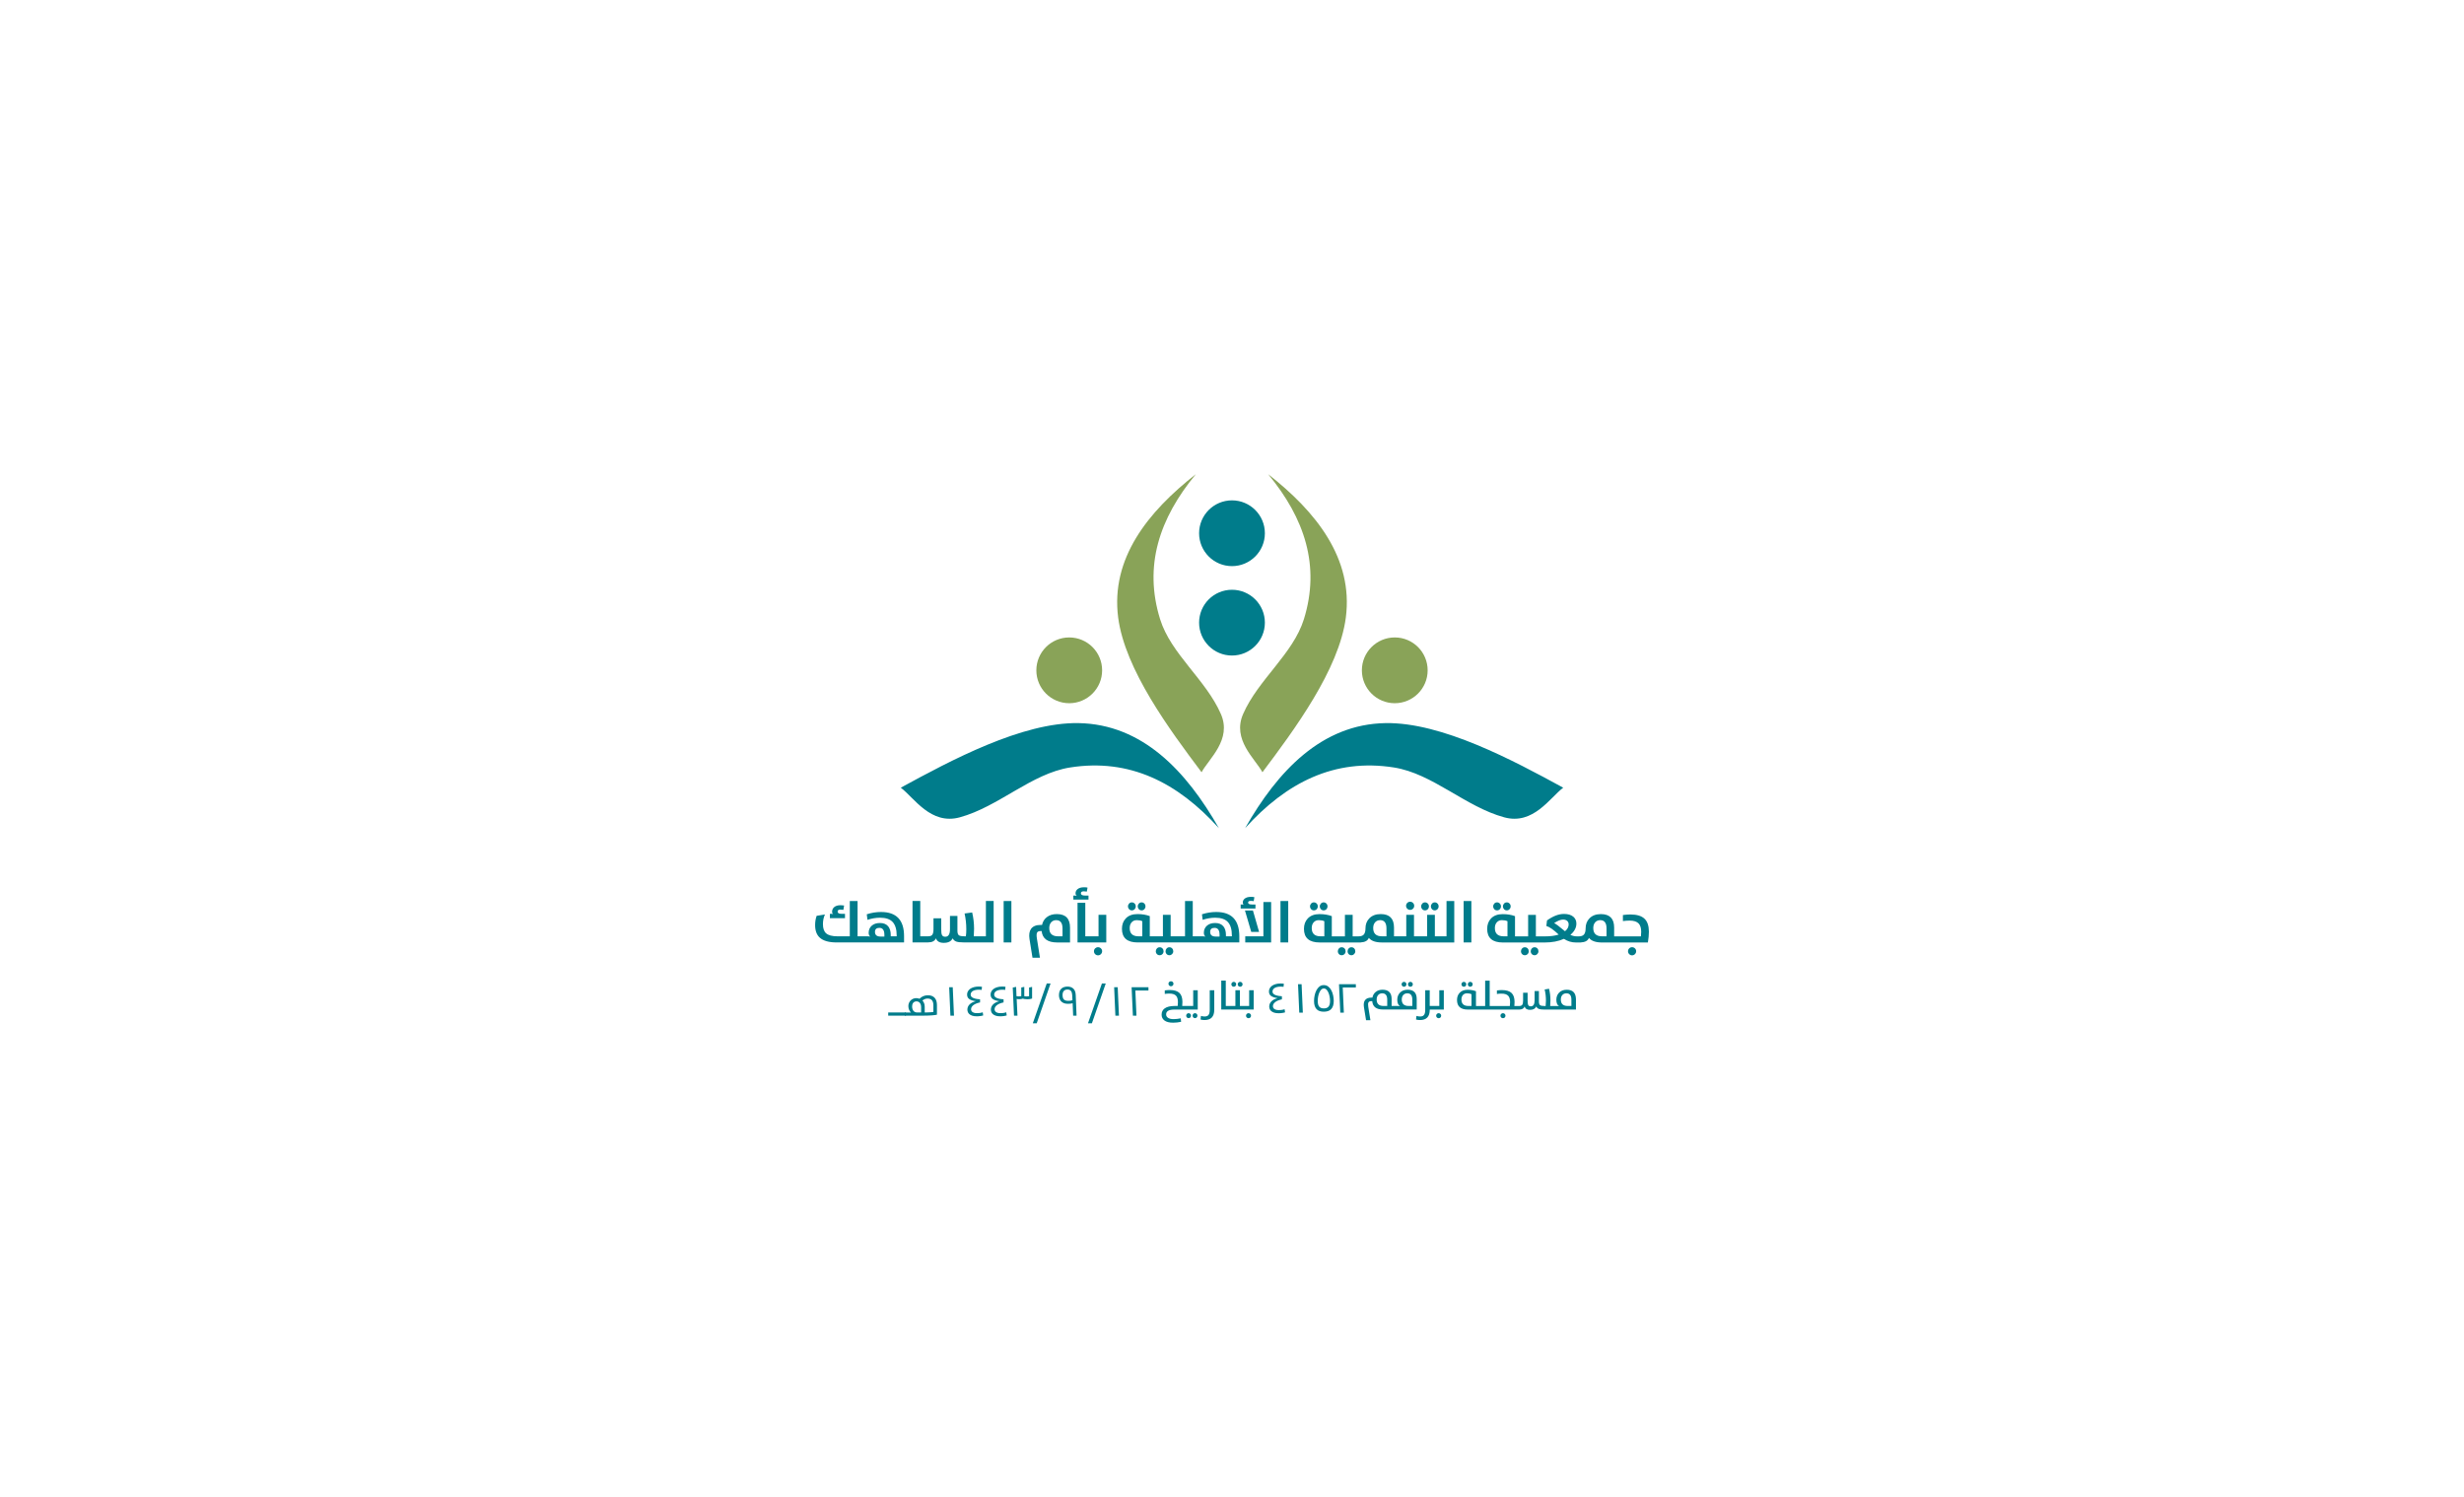 <?xml version="1.0" encoding="utf-8"?>
<!-- Generator: Adobe Illustrator 27.3.1, SVG Export Plug-In . SVG Version: 6.00 Build 0)  -->
<svg version="1.1" xmlns="http://www.w3.org/2000/svg" xmlns:xlink="http://www.w3.org/1999/xlink" x="0px" y="0px"
	 viewBox="0 0 932.77 566.93" style="enable-background:new 0 0 932.77 566.93;" xml:space="preserve">
<style type="text/css">
	.st0{display:none;}
	.st1{display:inline;}
	.st2{fill-rule:evenodd;clip-rule:evenodd;fill:#007C8B;}
	.st3{fill:#89A358;}
	.st4{fill:#007C8B;}
	.st5{fill-rule:evenodd;clip-rule:evenodd;fill:#89A358;}
	.st6{display:inline;fill:#89A358;}
	.st7{display:inline;fill:#007C8B;}
</style>
<g id="Layer_1" class="st0">
</g>
<g id="Layer_4" class="st0">
</g>
<g id="Layer_3" class="st0">
</g>
<g id="Layer_2">
	<g>
		<g>
			<circle class="st2" cx="466.38" cy="235.73" r="12.45"/>
			<circle class="st2" cx="466.38" cy="201.88" r="12.45"/>
			<g>
				<path class="st3" d="M493.61,234.4c-4.1,13.21-17.33,22.88-23.02,35.92c-4.24,9.71,4.51,16.88,7.32,22.04
					c12-15.96,29.02-38.89,31.57-58.58c2.89-22.3-11.21-40.03-29.41-54.25C493.89,196.23,499.87,214.23,493.61,234.4z"/>
				<path class="st3" d="M439.16,234.4c4.1,13.21,17.33,22.88,23.02,35.92c4.24,9.71-4.51,16.88-7.32,22.04
					c-12-15.96-29.02-38.89-31.57-58.58c-2.89-22.3,11.21-40.03,29.41-54.25C438.88,196.23,432.9,214.23,439.16,234.4z"/>
			</g>
			<g>
				<path class="st4" d="M405.13,290.55c-14.7,2.31-27.05,14.87-41.82,18.89c-10.99,2.99-17.26-7.43-22.31-11.23
					c18.85-10.28,45.92-24.81,67.28-24.45c24.19,0.41,40.85,18.18,53.14,39.77C445.79,296.21,427.56,287.03,405.13,290.55z"/>
				<circle class="st5" cx="404.77" cy="253.78" r="12.45"/>
				<path class="st4" d="M527.64,290.55c14.7,2.31,27.05,14.87,41.82,18.89c10.99,2.99,17.26-7.43,22.31-11.23
					c-18.85-10.28-45.92-24.81-67.28-24.45c-24.19,0.41-40.85,18.18-53.14,39.77C486.98,296.21,505.21,287.03,527.64,290.55z"/>
				<circle class="st5" cx="528" cy="253.78" r="12.45"/>
			</g>
		</g>
		<g>
			<path class="st4" d="M319.89,345.97h-1.26c-1.03,0-1.54-0.28-1.54-0.85c0-0.51,0.36-0.76,1.07-0.76c0.37,0,0.74,0.04,1.11,0.11
				l0.27-1.66c-0.52-0.07-0.96-0.11-1.31-0.11c-1.09,0-1.92,0.26-2.49,0.77c-0.49,0.45-0.74,1.02-0.74,1.71
				c0,0.43,0.14,0.72,0.42,0.87c-0.28-0.06-0.69-0.09-1.25-0.09v1.66h5.71V345.97z"/>
			<path class="st4" d="M333.51,345.27c-1.8,0-3.6,0.29-5.39,0.87l0.27,2.1c1.63-0.54,3.21-0.8,4.76-0.8c2.19,0,3.8,0.55,4.81,1.66
				c0.99,1.09,1.49,2.8,1.49,5.11v0.27h-2.25v-0.51c0-1.36-0.31-2.43-0.92-3.21c-0.7-0.88-1.76-1.32-3.17-1.32
				c-1.32,0-2.36,0.35-3.14,1.05c-0.75,0.68-1.13,1.58-1.13,2.68c0,0.59,0.19,1.07,0.58,1.42c-0.3-0.07-0.64-0.11-1.04-0.11h-1.52
				h-0.33h-1.89v-13.37h-2.94v13.37h-4.65c-2.03,0-3.46-0.38-4.31-1.13c-0.8-0.7-1.21-1.86-1.21-3.47c0-1.34,0.25-2.56,0.76-3.67
				l-3.14,0.51c-0.38,1.06-0.58,2.22-0.58,3.5c0,2.14,0.6,3.75,1.81,4.81c1.33,1.18,3.45,1.77,6.35,1.77h9.78h0.33h15.4v-2.38
				C342.25,348.32,339.34,345.27,333.51,345.27z M334.8,354.57h-1.47c-1.4,0-2.1-0.59-2.1-1.76c0-1.02,0.56-1.53,1.67-1.53
				c1.26,0,1.89,0.88,1.89,2.65V354.57z"/>
			<path class="st4" d="M373.23,354.48h-2.42h-0.34h-1.84c0.07-1.09,0.11-2.04,0.11-2.87c0-2.11-0.24-4.17-0.72-6.16l-2.87,0.39
				c0.43,1.93,0.65,3.91,0.65,5.96c0,0.95-0.05,1.84-0.16,2.67h-0.58c-1.04,0-1.74-0.13-2.08-0.4c-0.36-0.28-0.54-0.85-0.54-1.72
				v-5.58h-2.82v5.03c0,1.9-0.59,2.84-1.78,2.84c-0.63,0-1.05-0.23-1.26-0.68c-0.18-0.38-0.27-1.11-0.27-2.18v-4.11h-2.93v4.05
				c0,1.06-0.16,1.79-0.47,2.19c-0.29,0.38-0.8,0.56-1.54,0.56h-0.77h-0.34h-1.89v-13.37h-2.93v15.68h4.82h0.34h0.75
				c1.52,0,2.51-0.52,2.96-1.55c0.38,1.15,1.37,1.73,2.95,1.73c1.71,0,2.83-0.57,3.36-1.71c0.32,0.59,0.79,1,1.42,1.23
				c0.59,0.2,1.48,0.3,2.69,0.3h5.73h0.34h5.35v-15.68h-2.93V354.48z"/>
			<rect x="379.94" y="341.12" class="st4" width="2.93" height="15.68"/>
			<path class="st4" d="M400.05,346.06c-1.53,0-2.79,0.4-3.79,1.18c-0.93,0.73-1.52,1.71-1.79,2.93h-0.53
				c-1.71,0-2.92,0.5-3.63,1.49c-0.64,0.92-0.84,2.21-0.58,3.87l1.13,7.05h2.82l-1.15-7.26c-0.17-1.04-0.15-1.77,0.04-2.19
				c0.2-0.42,0.61-0.63,1.26-0.63h0.49c0.32,2.87,2.28,4.31,5.87,4.31h4.88v-5.62C405.07,347.76,403.4,346.06,400.05,346.06z
				 M402.23,354.48h-1.69c-2.22,0-3.33-1.04-3.33-3.12c0-0.88,0.23-1.6,0.69-2.15c0.48-0.56,1.13-0.85,1.94-0.85
				c1.59,0,2.39,1.05,2.39,3.16V354.48z"/>
			<path class="st4" d="M412.07,339.05h-1.3c-1.06,0-1.59-0.28-1.59-0.85c0-0.51,0.37-0.76,1.12-0.76c0.38,0,0.76,0.04,1.13,0.11
				l0.27-1.51c-0.31-0.09-0.75-0.13-1.31-0.13c-1.08,0-1.91,0.24-2.49,0.73c-0.49,0.41-0.74,0.92-0.74,1.52
				c0,0.47,0.17,0.8,0.51,0.98c-0.28-0.06-0.72-0.09-1.34-0.09v1.53h5.73V339.05z"/>
			<polygon class="st4" points="415.86,354.48 413.08,354.48 412.74,354.48 410.85,354.48 410.85,341.79 407.91,341.79 
				407.91,356.8 412.74,356.8 413.08,356.8 418.79,356.8 418.79,346.34 415.86,346.34 			"/>
			<path class="st4" d="M415.67,358.6c-0.42,0-0.78,0.15-1.09,0.44c-0.3,0.3-0.45,0.67-0.45,1.09c0,0.43,0.15,0.8,0.45,1.1
				c0.3,0.3,0.67,0.45,1.09,0.45c0.43,0,0.79-0.15,1.09-0.46c0.3-0.3,0.46-0.66,0.46-1.09c0-0.43-0.15-0.79-0.46-1.09
				C416.46,358.75,416.1,358.6,415.67,358.6z"/>
			<path class="st4" d="M432.17,344.66c0.41,0,0.76-0.15,1.04-0.44c0.28-0.3,0.42-0.65,0.42-1.07c0-0.43-0.14-0.79-0.42-1.07
				c-0.28-0.3-0.63-0.45-1.04-0.45c-0.41,0-0.75,0.15-1.04,0.45c-0.28,0.3-0.42,0.65-0.42,1.07c0,0.42,0.14,0.77,0.42,1.07
				C431.41,344.51,431.75,344.66,432.17,344.66z"/>
			<path class="st4" d="M428.47,344.66c0.42,0,0.77-0.15,1.06-0.44c0.28-0.3,0.42-0.65,0.42-1.07c0-0.43-0.14-0.79-0.42-1.07
				c-0.29-0.3-0.64-0.45-1.06-0.45c-0.41,0-0.75,0.15-1.04,0.45c-0.28,0.3-0.42,0.65-0.42,1.07c0,0.42,0.14,0.77,0.42,1.07
				C427.71,344.51,428.06,344.66,428.47,344.66z"/>
			<path class="st4" d="M439,358.62c-0.41,0-0.75,0.15-1.04,0.45c-0.28,0.3-0.42,0.65-0.42,1.06c0,0.43,0.14,0.79,0.42,1.08
				s0.63,0.43,1.04,0.43c0.42,0,0.77-0.15,1.06-0.44c0.28-0.29,0.42-0.64,0.42-1.07c0-0.42-0.14-0.78-0.42-1.07
				C439.77,358.76,439.42,358.62,439,358.62z"/>
			<path class="st4" d="M442.69,358.62c-0.41,0-0.75,0.15-1.04,0.45c-0.28,0.3-0.42,0.65-0.42,1.06c0,0.43,0.14,0.79,0.42,1.08
				s0.63,0.43,1.04,0.43c0.41,0,0.75-0.15,1.04-0.44c0.28-0.3,0.42-0.65,0.42-1.07c0-0.42-0.14-0.78-0.42-1.07
				C443.45,358.76,443.1,358.62,442.69,358.62z"/>
			<path class="st4" d="M460.4,345.27c-1.8,0-3.6,0.29-5.39,0.87l0.27,2.1c1.63-0.54,3.21-0.8,4.76-0.8c2.19,0,3.8,0.55,4.81,1.66
				c0.99,1.09,1.49,2.8,1.49,5.11v0.27h-2.25v-0.51c0-1.36-0.31-2.43-0.92-3.21c-0.7-0.88-1.76-1.32-3.17-1.32
				c-1.32,0-2.36,0.35-3.14,1.05c-0.75,0.68-1.13,1.58-1.13,2.68c0,0.59,0.19,1.07,0.58,1.42c-0.3-0.07-0.64-0.11-1.04-0.11h-1.51
				h-0.34h-1.89v-13.37h-2.93v13.37h-2.41h-0.35h-2.68v-8.14h-2.93v8.14h-2.79h-0.33h-1.85v-7.65c-1.35-0.51-2.9-0.77-4.65-0.77
				c-1.93,0-3.43,0.56-4.48,1.69c-0.94,1.01-1.41,2.31-1.41,3.89c0,3.44,1.99,5.16,5.96,5.16h6.43h0.33h8.4h0.35h7.23h0.34h15.39
				v-2.38C469.14,348.32,466.23,345.27,460.4,345.27z M432.42,354.48h-1.42c-2.23,0-3.34-1.04-3.34-3.12c0-0.88,0.23-1.6,0.71-2.15
				c0.48-0.56,1.13-0.85,1.94-0.85c0.85,0,1.55,0.13,2.12,0.4V354.48z M461.69,354.57h-1.47c-1.4,0-2.1-0.59-2.1-1.76
				c0-1.02,0.56-1.53,1.67-1.53c1.26,0,1.89,0.88,1.89,2.65V354.57z"/>
			<polygon class="st4" points="478.27,354.48 471.4,354.48 471.4,356.8 481.2,356.8 481.2,341.5 478.27,341.5 			"/>
			<path class="st4" d="M475.26,342.43h-1.36c-0.95,0-1.42-0.24-1.42-0.72c0-0.43,0.33-0.64,1-0.64c0.48,0,0.86,0.04,1.12,0.11
				l0.26-1.51c-0.31-0.09-0.75-0.13-1.31-0.13c-1,0-1.78,0.22-2.33,0.65c-0.5,0.4-0.75,0.91-0.75,1.52c0,0.37,0.11,0.64,0.33,0.8
				c-0.28-0.06-0.65-0.09-1.13-0.09v1.53h5.6V342.43z"/>
			<polygon class="st4" points="476.64,352.81 474.31,344.7 471.29,344.7 473.67,352.81 			"/>
			<rect x="484.74" y="341.12" class="st4" width="2.93" height="15.68"/>
			<path class="st4" d="M497.38,344.66c0.42,0,0.77-0.15,1.06-0.44c0.28-0.3,0.42-0.65,0.42-1.07c0-0.43-0.14-0.79-0.42-1.07
				c-0.29-0.3-0.64-0.45-1.06-0.45c-0.41,0-0.75,0.15-1.04,0.45c-0.28,0.3-0.42,0.65-0.42,1.07c0,0.42,0.14,0.77,0.42,1.07
				C496.62,344.51,496.97,344.66,497.38,344.66z"/>
			<path class="st4" d="M501.08,344.66c0.41,0,0.76-0.15,1.04-0.44c0.28-0.3,0.42-0.65,0.42-1.07c0-0.43-0.14-0.79-0.42-1.07
				c-0.28-0.3-0.63-0.45-1.04-0.45c-0.41,0-0.75,0.15-1.04,0.45c-0.28,0.3-0.42,0.65-0.42,1.07c0,0.42,0.14,0.77,0.42,1.07
				C500.32,344.51,500.66,344.66,501.08,344.66z"/>
			<path class="st4" d="M511.6,358.62c-0.41,0-0.75,0.15-1.04,0.45c-0.28,0.3-0.42,0.65-0.42,1.06c0,0.43,0.14,0.79,0.42,1.08
				s0.63,0.43,1.04,0.43c0.41,0,0.75-0.15,1.04-0.44c0.28-0.3,0.42-0.65,0.42-1.07c0-0.42-0.14-0.78-0.42-1.07
				C512.36,358.76,512.01,358.62,511.6,358.62z"/>
			<path class="st4" d="M507.91,358.62c-0.41,0-0.75,0.15-1.04,0.45c-0.28,0.3-0.42,0.65-0.42,1.06c0,0.43,0.14,0.79,0.42,1.08
				c0.28,0.29,0.63,0.43,1.04,0.43c0.42,0,0.77-0.15,1.06-0.44c0.28-0.29,0.42-0.64,0.42-1.07c0-0.42-0.14-0.78-0.42-1.07
				C508.68,358.76,508.32,358.62,507.91,358.62z"/>
			<path class="st4" d="M533.82,344.47c0.42,0,0.78-0.15,1.09-0.45c0.3-0.3,0.45-0.67,0.45-1.09c0-0.42-0.15-0.78-0.45-1.09
				c-0.3-0.3-0.67-0.45-1.09-0.45c-0.42,0-0.78,0.15-1.09,0.45c-0.3,0.3-0.45,0.67-0.45,1.09c0,0.43,0.15,0.8,0.45,1.1
				C533.04,344.33,533.4,344.47,533.82,344.47z"/>
			<path class="st4" d="M539.45,344.66c0.42,0,0.77-0.15,1.06-0.44c0.28-0.3,0.42-0.65,0.42-1.07c0-0.43-0.14-0.79-0.42-1.07
				c-0.29-0.3-0.64-0.45-1.06-0.45c-0.41,0-0.75,0.15-1.04,0.45c-0.28,0.3-0.42,0.65-0.42,1.07c0,0.42,0.14,0.77,0.42,1.07
				C538.69,344.51,539.04,344.66,539.45,344.66z"/>
			<path class="st4" d="M543.14,344.66c0.41,0,0.75-0.15,1.04-0.44c0.28-0.3,0.42-0.65,0.42-1.07c0-0.43-0.14-0.79-0.42-1.07
				c-0.28-0.3-0.63-0.45-1.04-0.45c-0.41,0-0.75,0.15-1.04,0.45c-0.28,0.3-0.42,0.65-0.42,1.07c0,0.42,0.14,0.77,0.42,1.07
				C542.38,344.51,542.73,344.66,543.14,344.66z"/>
			<path class="st4" d="M547.58,354.48h-2.42h-0.34h-1.64v-8.14h-2.93v8.14h-2.78h-0.34h-1.85v-8.14h-2.93v8.14h-2.77h-0.35h-1.52
				v-3.31c0-3.41-1.68-5.11-5.03-5.11c-1.84,0-3.29,0.55-4.34,1.64c-0.96,1-1.43,2.25-1.43,3.76c0,1.12-0.23,1.92-0.68,2.39
				c-0.41,0.43-1.05,0.64-1.92,0.64h-2.25v-8.14h-2.93v8.14h-2.79h-0.33h-1.85v-7.65c-1.35-0.51-2.9-0.77-4.65-0.77
				c-1.93,0-3.43,0.56-4.48,1.69c-0.94,1.01-1.41,2.31-1.41,3.89c0,3.44,1.99,5.16,5.96,5.16h6.43h0.33h7.97h0.34h0.45v-0.02
				c1.64-0.09,2.67-0.66,3.08-1.72c0.93,1.16,2.59,1.74,4.98,1.74h6.08h0.35h7.55h0.34h7.35h0.34h5.35v-15.68h-2.93V354.48z
				 M501.33,354.48h-1.42c-2.23,0-3.34-1.04-3.34-3.12c0-0.88,0.23-1.6,0.71-2.15c0.48-0.56,1.13-0.85,1.94-0.85
				c0.85,0,1.55,0.13,2.12,0.4V354.48z M524.86,354.48h-1.69c-2.22,0-3.33-1.04-3.33-3.12c0-0.88,0.23-1.6,0.69-2.15
				c0.48-0.56,1.14-0.85,1.95-0.85c1.59,0,2.38,1.05,2.38,3.16V354.48z"/>
			<rect x="554.07" y="341.12" class="st4" width="2.93" height="15.68"/>
			<path class="st4" d="M570.41,344.66c0.41,0,0.76-0.15,1.04-0.44c0.28-0.3,0.42-0.65,0.42-1.07c0-0.43-0.14-0.79-0.42-1.07
				c-0.28-0.3-0.63-0.45-1.04-0.45c-0.41,0-0.75,0.15-1.04,0.45c-0.28,0.3-0.42,0.65-0.42,1.07c0,0.42,0.14,0.77,0.42,1.07
				C569.65,344.51,570,344.66,570.41,344.66z"/>
			<path class="st4" d="M566.72,344.66c0.42,0,0.77-0.15,1.06-0.44c0.28-0.3,0.42-0.65,0.42-1.07c0-0.43-0.14-0.79-0.42-1.07
				c-0.29-0.3-0.64-0.45-1.06-0.45c-0.41,0-0.75,0.15-1.04,0.45c-0.28,0.3-0.42,0.65-0.42,1.07c0,0.42,0.14,0.77,0.42,1.07
				C565.96,344.51,566.3,344.66,566.72,344.66z"/>
			<path class="st4" d="M580.93,358.62c-0.41,0-0.75,0.15-1.04,0.45c-0.28,0.3-0.42,0.65-0.42,1.06c0,0.43,0.14,0.79,0.42,1.08
				c0.28,0.29,0.63,0.43,1.04,0.43c0.41,0,0.75-0.15,1.04-0.44c0.28-0.3,0.42-0.65,0.42-1.07c0-0.42-0.14-0.78-0.42-1.07
				C581.69,358.76,581.34,358.62,580.93,358.62z"/>
			<path class="st4" d="M577.24,358.62c-0.41,0-0.75,0.15-1.04,0.45c-0.28,0.3-0.42,0.65-0.42,1.06c0,0.43,0.14,0.79,0.42,1.08
				c0.28,0.29,0.63,0.43,1.04,0.43c0.42,0,0.77-0.15,1.06-0.44c0.28-0.29,0.42-0.64,0.42-1.07c0-0.42-0.14-0.78-0.42-1.07
				C578.01,358.76,577.66,358.62,577.24,358.62z"/>
			<path class="st4" d="M622.57,347.85c-1.12-1.09-2.91-1.64-5.36-1.64c-0.85,0-1.8,0.07-2.84,0.21v2.29
				c0.88-0.12,1.73-0.18,2.55-0.18c1.56,0,2.69,0.36,3.39,1.08c0.65,0.68,0.98,1.74,0.98,3.19c0,0.54-0.04,1.1-0.11,1.69h-8.26
				h-0.35h-1.52v-3.31c0-3.41-1.68-5.11-5.03-5.11c-1.84,0-3.29,0.55-4.34,1.64c-0.96,1-1.43,2.25-1.43,3.76
				c0,1.12-0.23,1.92-0.68,2.39c-0.41,0.43-1.05,0.64-1.92,0.64h-0.69c-0.85,0-1.68-0.19-2.48-0.57c1.51-1.27,2.27-2.69,2.27-4.27
				c0-1.05-0.37-1.9-1.1-2.55c-0.83-0.73-2.03-1.1-3.59-1.1c-2.01,0-4.15,0.82-6.43,2.46l-0.24,2.1c1.14,0.31,2.69,1.39,4.67,3.25
				c-1.4,0.46-3.13,0.68-5.18,0.68h-0.43h-0.35h-2.68v-8.14h-2.93v8.14h-2.79h-0.33h-1.85v-7.65c-1.35-0.51-2.9-0.77-4.65-0.77
				c-1.93,0-3.43,0.56-4.48,1.69c-0.94,1.01-1.41,2.31-1.41,3.89c0,3.44,1.99,5.16,5.96,5.16h6.43h0.33h8.4h0.35h0.25
				c2.84,0,5.28-0.46,7.34-1.38c1.38,0.92,2.91,1.38,4.58,1.38h1.03h0.34h0.43v-0.02c1.64-0.09,2.68-0.65,3.09-1.72
				c0.93,1.16,2.59,1.74,4.98,1.74h6.08h0.35h10.9c0.25-1.51,0.38-2.88,0.38-4.11C624.19,350.5,623.65,348.89,622.57,347.85z
				 M570.66,354.48h-1.42c-2.23,0-3.34-1.04-3.34-3.12c0-0.88,0.23-1.6,0.71-2.15c0.48-0.56,1.13-0.85,1.94-0.85
				c0.85,0,1.55,0.13,2.12,0.4V354.48z M592.44,352.55c-2.16-1.82-3.54-2.84-4.11-3.07c1.33-0.89,2.46-1.34,3.38-1.34
				c0.69,0,1.22,0.18,1.6,0.54c0.35,0.33,0.52,0.77,0.52,1.32C593.82,350.98,593.36,351.83,592.44,352.55z M608.17,354.48h-1.69
				c-2.22,0-3.33-1.04-3.33-3.12c0-0.88,0.23-1.6,0.69-2.15c0.48-0.56,1.14-0.85,1.95-0.85c1.59,0,2.38,1.05,2.38,3.16V354.48z"/>
			<path class="st4" d="M617.83,358.6c-0.42,0-0.78,0.15-1.07,0.44c-0.3,0.3-0.46,0.67-0.46,1.09c0,0.43,0.15,0.8,0.46,1.1
				c0.3,0.3,0.65,0.45,1.07,0.45c0.43,0,0.79-0.15,1.09-0.46c0.3-0.3,0.46-0.66,0.46-1.09c0-0.43-0.15-0.79-0.46-1.09
				C618.62,358.75,618.25,358.6,617.83,358.6z"/>
		</g>
		<g>
			<g>
				<path class="st4" d="M443.28,373.39c0.26,0,0.49-0.09,0.68-0.28c0.18-0.18,0.27-0.41,0.27-0.67s-0.09-0.49-0.27-0.67
					c-0.19-0.18-0.41-0.27-0.68-0.27s-0.49,0.09-0.68,0.27c-0.18,0.18-0.27,0.4-0.27,0.66c0,0.27,0.09,0.49,0.27,0.68
					C442.78,373.29,443.01,373.39,443.28,373.39z"/>
				<path class="st4" d="M449.95,383.58c-0.25,0-0.46,0.09-0.64,0.28c-0.18,0.19-0.27,0.4-0.27,0.65c0,0.26,0.09,0.49,0.27,0.68
					c0.18,0.18,0.39,0.27,0.64,0.27c0.26,0,0.48-0.09,0.66-0.27c0.17-0.18,0.26-0.41,0.26-0.68c0-0.26-0.09-0.48-0.26-0.66
					C450.44,383.68,450.22,383.58,449.95,383.58z"/>
				<path class="st4" d="M451.68,380.85h-2.8h-0.23h-1.11c0.05-0.47,0.08-0.97,0.08-1.51c0-1.52-0.36-2.65-1.09-3.38
					c-0.76-0.76-1.99-1.15-3.68-1.15c-0.62,0-1.26,0.05-1.91,0.14v1.34c0.51-0.09,1.1-0.13,1.75-0.13c1.17,0,2.02,0.27,2.52,0.82
					c0.48,0.51,0.71,1.33,0.71,2.45c0,0.48-0.03,0.95-0.09,1.42h-1.18c-1.68,0-2.94,0.32-3.79,0.95c-0.75,0.56-1.12,1.34-1.12,2.35
					c0,0.93,0.36,1.66,1.07,2.19c0.75,0.56,1.84,0.84,3.27,0.84c1.01,0,2.03-0.11,3.04-0.33l-0.13-1.32c-0.97,0.2-1.88,0.3-2.73,0.3
					c-0.93,0-1.64-0.17-2.13-0.52c-0.46-0.32-0.68-0.74-0.68-1.28c0-1.22,1.05-1.82,3.14-1.82h4.08h0.23h4.52v-7.31h-1.72V380.85z"
					/>
				<path class="st4" d="M452.38,383.58c-0.26,0-0.48,0.09-0.65,0.28c-0.18,0.18-0.27,0.4-0.27,0.65c0,0.26,0.09,0.49,0.27,0.68
					c0.18,0.18,0.39,0.27,0.65,0.27c0.25,0,0.47-0.09,0.65-0.27c0.18-0.19,0.27-0.41,0.27-0.68c0-0.26-0.09-0.48-0.27-0.66
					C452.85,383.68,452.64,383.58,452.38,383.58z"/>
				<path class="st4" d="M457.95,382.39c0,0.9-0.17,1.54-0.5,1.92c-0.3,0.34-0.76,0.52-1.4,0.52c-0.51,0-0.98-0.07-1.41-0.22
					l-0.17,1.37c0.47,0.13,0.97,0.2,1.5,0.2c2.47,0,3.7-1.3,3.7-3.9v-7.39h-1.71V382.39z"/>
				<path class="st4" d="M469.47,373.57c0.26,0,0.48-0.09,0.65-0.27c0.18-0.18,0.27-0.4,0.27-0.66c0-0.25-0.09-0.47-0.27-0.65
					c-0.18-0.18-0.39-0.27-0.65-0.27c-0.25,0-0.47,0.09-0.65,0.27c-0.18,0.18-0.27,0.4-0.27,0.65c0,0.27,0.09,0.49,0.27,0.67
					C469,373.48,469.22,373.57,469.47,373.57z"/>
				<path class="st4" d="M467.05,373.57c0.26,0,0.48-0.09,0.65-0.27c0.18-0.18,0.27-0.4,0.27-0.66c0-0.26-0.09-0.48-0.27-0.65
					c-0.17-0.18-0.39-0.27-0.65-0.27c-0.25,0-0.46,0.09-0.64,0.27c-0.18,0.18-0.27,0.4-0.27,0.65c0,0.26,0.09,0.49,0.27,0.67
					C466.58,373.48,466.79,373.57,467.05,373.57z"/>
				<path class="st4" d="M472.64,383.58c-0.26,0-0.49,0.09-0.67,0.28c-0.19,0.18-0.28,0.4-0.28,0.67c0,0.26,0.09,0.49,0.28,0.68
					c0.18,0.18,0.41,0.27,0.67,0.27c0.26,0,0.49-0.09,0.68-0.27c0.18-0.19,0.27-0.41,0.27-0.68c0-0.26-0.09-0.49-0.27-0.67
					C473.13,383.68,472.91,383.58,472.64,383.58z"/>
				<polygon class="st4" points="472.88,380.85 470.89,380.85 470.65,380.85 469.38,380.85 469.38,374.89 467.67,374.89 
					467.67,380.85 465.68,380.85 465.45,380.85 464.03,380.85 464.03,371.24 462.32,371.24 462.32,382.2 465.45,382.2 465.68,382.2 
					470.65,382.2 470.89,382.2 474.59,382.2 474.59,374.89 472.88,374.89 				"/>
				<path class="st4" d="M536.31,378.22c0-2.34-1.14-3.52-3.42-3.52c-1.25,0-2.23,0.38-2.95,1.15c-0.66,0.7-0.99,1.58-0.99,2.65
					c0,1.17,0.34,1.98,1.02,2.44c-0.23-0.06-0.52-0.09-0.89-0.09h-0.82H528h-1.19v-2.63c0-2.34-1.14-3.52-3.43-3.52
					c-1.07,0-1.95,0.29-2.63,0.87c-0.64,0.53-1.05,1.24-1.21,2.12h-0.42c-1.13,0-1.93,0.33-2.4,1c-0.44,0.62-0.56,1.49-0.39,2.6
					l0.8,4.94h1.65l-0.81-5.07c-0.12-0.76-0.1-1.31,0.08-1.64c0.17-0.33,0.51-0.49,1.02-0.49h0.4c0.17,2.11,1.53,3.16,4.08,3.16H528
					h0.25h8.06V378.22z M525.14,380.85h-1.38c-1.74,0-2.61-0.81-2.61-2.43c0-0.71,0.19-1.28,0.56-1.7c0.38-0.44,0.9-0.66,1.56-0.66
					c1.25,0,1.88,0.81,1.88,2.43V380.85z M534.64,380.85h-1.38c-1.74,0-2.61-0.81-2.61-2.43c0-0.71,0.19-1.28,0.56-1.7
					c0.38-0.44,0.9-0.66,1.56-0.66c1.25,0,1.88,0.81,1.88,2.43V380.85z"/>
				<path class="st4" d="M533.92,373.57c0.26,0,0.48-0.09,0.65-0.27c0.18-0.18,0.27-0.4,0.27-0.66c0-0.25-0.09-0.47-0.27-0.65
					c-0.18-0.18-0.39-0.27-0.65-0.27c-0.25,0-0.47,0.09-0.65,0.27c-0.18,0.18-0.27,0.4-0.27,0.65c0,0.27,0.09,0.49,0.27,0.67
					C533.45,373.48,533.66,373.57,533.92,373.57z"/>
				<path class="st4" d="M531.5,373.57c0.26,0,0.48-0.09,0.65-0.27c0.18-0.18,0.27-0.4,0.27-0.66c0-0.26-0.09-0.48-0.27-0.65
					c-0.18-0.18-0.39-0.27-0.65-0.27c-0.25,0-0.46,0.09-0.64,0.27c-0.18,0.18-0.27,0.4-0.27,0.65c0,0.26,0.09,0.49,0.27,0.67
					C531.03,373.48,531.25,373.57,531.5,373.57z"/>
				<path class="st4" d="M544.62,383.58c-0.26,0-0.49,0.09-0.67,0.28c-0.19,0.18-0.28,0.4-0.28,0.67c0,0.26,0.09,0.49,0.28,0.68
					c0.18,0.18,0.41,0.27,0.67,0.27c0.26,0,0.49-0.09,0.68-0.27c0.18-0.19,0.27-0.41,0.27-0.68c0-0.26-0.09-0.49-0.27-0.67
					C545.1,383.68,544.88,383.58,544.62,383.58z"/>
				<path class="st4" d="M544.85,380.85h-1.98h-0.24h-1.39v-5.96h-1.71v7.5c0,0.9-0.17,1.54-0.5,1.92c-0.3,0.34-0.76,0.52-1.4,0.52
					c-0.51,0-0.98-0.07-1.41-0.22l-0.17,1.37c0.47,0.13,0.97,0.2,1.5,0.2c2.47,0,3.7-1.3,3.7-3.9v-0.08h1.39h0.24h3.69v-7.31h-1.71
					V380.85z"/>
				<path class="st4" d="M554.15,373.57c0.26,0,0.48-0.09,0.66-0.27c0.17-0.18,0.26-0.4,0.26-0.66c0-0.26-0.09-0.48-0.26-0.65
					c-0.18-0.18-0.4-0.27-0.66-0.27c-0.25,0-0.46,0.09-0.64,0.27c-0.18,0.18-0.27,0.4-0.27,0.65c0,0.26,0.09,0.49,0.27,0.67
					C553.69,373.48,553.91,373.57,554.15,373.57z"/>
				<path class="st4" d="M556.58,373.57c0.25,0,0.47-0.09,0.65-0.27c0.18-0.18,0.27-0.4,0.27-0.66c0-0.25-0.09-0.47-0.27-0.65
					c-0.18-0.18-0.39-0.27-0.65-0.27c-0.26,0-0.48,0.09-0.65,0.27c-0.18,0.18-0.27,0.4-0.27,0.65c0,0.27,0.09,0.49,0.27,0.67
					C556.11,373.48,556.33,373.57,556.58,373.57z"/>
				<path class="st4" d="M568.96,383.58c-0.26,0-0.49,0.09-0.67,0.28c-0.19,0.18-0.28,0.4-0.28,0.67c0,0.26,0.09,0.49,0.28,0.68
					c0.18,0.18,0.41,0.27,0.67,0.27c0.27,0,0.49-0.09,0.68-0.27c0.18-0.19,0.27-0.41,0.27-0.68c0-0.26-0.09-0.49-0.27-0.67
					C569.46,383.68,569.23,383.58,568.96,383.58z"/>
				<path class="st4" d="M593.11,374.71c-1.25,0-2.23,0.38-2.95,1.15c-0.66,0.7-0.99,1.58-0.99,2.65c0,1.17,0.34,1.98,1.02,2.44
					c-0.23-0.06-0.52-0.09-0.89-0.09h-0.83h-0.24h-1.39c0.06-0.73,0.09-1.46,0.09-2.16c0-1.54-0.18-2.99-0.53-4.37l-1.66,0.28
					c0.32,1.3,0.49,2.71,0.49,4.21c0,0.59-0.04,1.27-0.11,2.04h-0.46c-0.82,0-1.36-0.1-1.63-0.3c-0.3-0.22-0.46-0.69-0.46-1.39
					v-3.96h-1.63v3.49c0,1.52-0.48,2.29-1.44,2.29c-0.52,0-0.86-0.19-1.02-0.58c-0.13-0.29-0.19-0.87-0.19-1.72v-2.85h-1.71v2.99
					c0,0.77-0.12,1.31-0.35,1.61c-0.22,0.28-0.61,0.43-1.16,0.43h-0.47h-0.24h-1.09c0.05-0.47,0.08-0.97,0.08-1.51
					c0-1.52-0.36-2.65-1.09-3.38c-0.77-0.76-2-1.15-3.68-1.15c-0.62,0-1.26,0.05-1.91,0.14v1.34c0.51-0.09,1.1-0.13,1.76-0.13
					c1.17,0,2.01,0.27,2.52,0.82c0.48,0.51,0.71,1.33,0.71,2.45c0,0.48-0.03,0.95-0.1,1.42h-5.99h-0.24h-1.39v-9.61h-1.72v9.61
					h-1.83h-0.24h-1.4v-5.6c-0.94-0.36-2-0.55-3.19-0.55c-1.3,0-2.3,0.39-3.02,1.17c-0.65,0.7-0.97,1.6-0.97,2.7
					c0,2.41,1.37,3.62,4.12,3.62h4.46h0.24h4.94h0.24h8.8h0.24h0.46c1.1,0,1.8-0.39,2.09-1.17c0.25,0.85,0.93,1.28,2.04,1.28
					c1.2,0,1.98-0.43,2.35-1.28c0.22,0.45,0.56,0.76,1.02,0.93c0.44,0.16,1.12,0.24,2.05,0.24h3.66h0.24h8.07v-3.98
					C596.53,375.88,595.39,374.71,593.11,374.71z M557.05,380.85h-1.2c-1.74,0-2.61-0.82-2.61-2.45c0-0.7,0.19-1.26,0.56-1.69
					c0.38-0.43,0.9-0.65,1.56-0.65c0.67,0,1.24,0.11,1.69,0.33V380.85z M594.86,380.85h-1.38c-1.74,0-2.61-0.81-2.61-2.43
					c0-0.71,0.19-1.28,0.56-1.7c0.38-0.44,0.9-0.66,1.56-0.66c1.25,0,1.88,0.81,1.88,2.43V380.85z"/>
			</g>
			<g>
				<path class="st4" d="M485.89,373.62c-0.06-0.02-0.18-0.04-0.36-0.06c-0.18-0.02-0.4-0.03-0.68-0.03c-0.55,0-1.02,0.05-1.42,0.15
					c-0.39,0.1-0.72,0.23-0.97,0.4c-0.25,0.17-0.44,0.37-0.56,0.6c-0.12,0.23-0.18,0.47-0.18,0.73c0,0.33,0.11,0.61,0.33,0.82
					c0.22,0.22,0.51,0.39,0.86,0.52c0.35,0.13,0.73,0.23,1.15,0.29c0.42,0.06,0.83,0.11,1.22,0.14v1.17
					c-1.07,0.22-1.9,0.55-2.5,1.01c-0.6,0.46-0.9,0.98-0.9,1.57c0,0.2,0.04,0.38,0.12,0.56c0.08,0.18,0.2,0.33,0.38,0.47
					c0.18,0.14,0.4,0.24,0.68,0.33c0.28,0.08,0.62,0.12,1.03,0.12c0.58,0,1.06-0.04,1.44-0.12c0.38-0.08,0.64-0.15,0.77-0.2
					l0.17,1.18c-0.06,0.02-0.18,0.05-0.34,0.09c-0.17,0.04-0.36,0.08-0.58,0.12c-0.22,0.04-0.46,0.07-0.72,0.09
					c-0.26,0.03-0.51,0.04-0.76,0.04c-0.72,0-1.31-0.08-1.77-0.24c-0.47-0.16-0.83-0.37-1.1-0.61c-0.27-0.25-0.46-0.52-0.56-0.82
					c-0.1-0.3-0.16-0.58-0.16-0.85c0-0.77,0.28-1.43,0.83-1.98c0.55-0.55,1.35-0.96,2.37-1.23c-1.05-0.13-1.86-0.39-2.44-0.77
					c-0.58-0.38-0.87-0.97-0.87-1.77c0-0.4,0.1-0.79,0.29-1.15c0.19-0.36,0.47-0.68,0.85-0.96c0.37-0.27,0.84-0.49,1.39-0.65
					c0.55-0.16,1.19-0.24,1.92-0.24c0.32,0,0.59,0.01,0.79,0.04c0.21,0.03,0.34,0.05,0.41,0.07L485.89,373.62z"/>
				<path class="st4" d="M493.2,383.38h-1.35l-0.47-10.78h1.35L493.2,383.38z"/>
				<path class="st4" d="M501.15,383.02c-0.58,0-1.1-0.07-1.56-0.22c-0.46-0.14-0.84-0.38-1.16-0.71c-0.32-0.33-0.56-0.74-0.73-1.25
					c-0.17-0.51-0.26-1.13-0.26-1.87c0-0.68,0.07-1.38,0.22-2.09c0.15-0.71,0.37-1.36,0.67-1.94c0.3-0.58,0.68-1.06,1.14-1.43
					c0.46-0.37,1.01-0.56,1.66-0.56c0.65,0,1.22,0.19,1.7,0.56c0.48,0.37,0.87,0.85,1.17,1.43s0.53,1.23,0.68,1.94
					c0.14,0.71,0.22,1.41,0.22,2.09c0,0.71-0.09,1.31-0.26,1.83s-0.42,0.93-0.73,1.26c-0.32,0.33-0.71,0.57-1.17,0.72
					C502.27,382.94,501.74,383.02,501.15,383.02z M501.15,381.77c0.81,0,1.4-0.22,1.78-0.67c0.38-0.45,0.57-1.16,0.57-2.13
					c0-0.51-0.05-1.04-0.15-1.59c-0.1-0.55-0.24-1.07-0.44-1.53c-0.19-0.47-0.44-0.85-0.73-1.16c-0.3-0.31-0.64-0.46-1.02-0.46
					c-0.39,0-0.73,0.15-1.02,0.46c-0.28,0.31-0.53,0.69-0.72,1.16c-0.2,0.47-0.34,0.98-0.44,1.53c-0.09,0.55-0.14,1.09-0.14,1.59
					c0,0.99,0.19,1.7,0.56,2.14C499.78,381.55,500.36,381.77,501.15,381.77z"/>
				<path class="st4" d="M506.89,372.6h6.38v1.26h-4.96l0.42,9.52h-1.35L506.89,372.6z"/>
			</g>
			<g>
				<path class="st4" d="M336.24,383.31h6.69v1.21h-6.69V383.31z"/>
				<path class="st4" d="M351.28,376.8c0.61,0,1.13,0.09,1.56,0.28c0.43,0.19,0.78,0.44,1.06,0.77c0.27,0.33,0.47,0.72,0.6,1.17
					c0.12,0.46,0.19,0.95,0.19,1.49v3.64c-0.29,0.09-0.92,0.18-1.9,0.26c-0.97,0.08-2.34,0.12-4.09,0.12h-6.16v-1.21h2.32
					c-0.11-0.09-0.23-0.22-0.34-0.37c-0.11-0.16-0.22-0.33-0.32-0.54c-0.1-0.2-0.18-0.43-0.24-0.67s-0.09-0.51-0.09-0.79
					c0-0.48,0.08-0.9,0.25-1.28c0.17-0.38,0.39-0.7,0.66-0.96c0.27-0.26,0.59-0.47,0.95-0.61c0.36-0.14,0.73-0.21,1.11-0.21
					c0.19,0,0.39,0.02,0.61,0.05c0.22,0.04,0.44,0.1,0.65,0.18C348.95,377.24,350.01,376.8,351.28,376.8z M348.7,383.31v-1.96
					c0-0.68-0.15-1.23-0.46-1.63c-0.31-0.4-0.74-0.61-1.31-0.61c-0.28,0-0.52,0.05-0.73,0.16c-0.21,0.1-0.38,0.24-0.51,0.41
					c-0.13,0.17-0.24,0.37-0.3,0.59s-0.1,0.46-0.1,0.71c0,0.4,0.05,0.75,0.15,1.05c0.1,0.3,0.23,0.54,0.4,0.72
					c0.17,0.19,0.36,0.33,0.59,0.42c0.23,0.09,0.47,0.14,0.73,0.14H348.7z M350.05,383.31c0.38,0,0.76-0.01,1.12-0.02
					c0.36-0.02,0.69-0.03,0.98-0.05c0.29-0.02,0.54-0.04,0.75-0.06s0.35-0.05,0.44-0.07v-2.49c0-0.39-0.04-0.75-0.12-1.07
					c-0.08-0.32-0.2-0.59-0.38-0.82c-0.18-0.22-0.4-0.39-0.68-0.51c-0.28-0.12-0.63-0.18-1.04-0.18c-0.36,0-0.72,0.07-1.06,0.22
					s-0.63,0.32-0.87,0.53c0.25,0.26,0.46,0.58,0.62,0.97c0.17,0.39,0.25,0.86,0.25,1.42V383.31z"/>
				<path class="st4" d="M361.14,384.53h-1.35l-0.47-10.78h1.35L361.14,384.53z"/>
				<path class="st4" d="M371.62,374.78c-0.06-0.02-0.18-0.04-0.36-0.06c-0.18-0.02-0.4-0.03-0.68-0.03c-0.55,0-1.02,0.05-1.42,0.15
					c-0.39,0.1-0.72,0.23-0.97,0.4c-0.25,0.17-0.44,0.37-0.56,0.6c-0.12,0.23-0.18,0.47-0.18,0.73c0,0.33,0.11,0.61,0.33,0.82
					c0.22,0.22,0.51,0.39,0.86,0.52c0.35,0.13,0.73,0.23,1.15,0.29c0.42,0.06,0.83,0.11,1.22,0.14v1.17
					c-1.07,0.22-1.9,0.55-2.5,1.01c-0.6,0.46-0.9,0.98-0.9,1.57c0,0.2,0.04,0.38,0.12,0.56c0.08,0.18,0.2,0.33,0.38,0.47
					c0.18,0.14,0.4,0.24,0.68,0.33c0.28,0.08,0.62,0.12,1.03,0.12c0.58,0,1.06-0.04,1.44-0.12c0.38-0.08,0.64-0.15,0.77-0.2
					l0.17,1.18c-0.06,0.02-0.18,0.05-0.34,0.09c-0.17,0.04-0.36,0.08-0.58,0.12c-0.22,0.04-0.46,0.07-0.72,0.09
					c-0.26,0.03-0.51,0.04-0.76,0.04c-0.72,0-1.31-0.08-1.77-0.24c-0.47-0.16-0.84-0.37-1.1-0.61c-0.27-0.25-0.46-0.52-0.56-0.82
					c-0.1-0.3-0.16-0.58-0.16-0.85c0-0.77,0.28-1.43,0.83-1.98s1.35-0.96,2.37-1.23c-1.05-0.13-1.86-0.39-2.44-0.77
					c-0.58-0.38-0.87-0.97-0.87-1.77c0-0.4,0.1-0.79,0.29-1.15c0.19-0.36,0.47-0.68,0.85-0.96s0.84-0.49,1.39-0.65
					c0.55-0.16,1.19-0.24,1.92-0.24c0.32,0,0.59,0.01,0.79,0.04c0.21,0.03,0.34,0.05,0.4,0.07L371.62,374.78z"/>
				<path class="st4" d="M380.52,374.78c-0.06-0.02-0.18-0.04-0.36-0.06c-0.18-0.02-0.4-0.03-0.68-0.03c-0.55,0-1.02,0.05-1.42,0.15
					c-0.39,0.1-0.72,0.23-0.97,0.4c-0.25,0.17-0.44,0.37-0.56,0.6c-0.12,0.23-0.18,0.47-0.18,0.73c0,0.33,0.11,0.61,0.33,0.82
					c0.22,0.22,0.51,0.39,0.86,0.52c0.35,0.13,0.73,0.23,1.15,0.29c0.42,0.06,0.83,0.11,1.22,0.14v1.17
					c-1.07,0.22-1.9,0.55-2.5,1.01c-0.6,0.46-0.9,0.98-0.9,1.57c0,0.2,0.04,0.38,0.12,0.56c0.08,0.18,0.2,0.33,0.38,0.47
					c0.18,0.14,0.4,0.24,0.68,0.33c0.28,0.08,0.62,0.12,1.03,0.12c0.58,0,1.06-0.04,1.44-0.12c0.38-0.08,0.64-0.15,0.77-0.2
					l0.17,1.18c-0.06,0.02-0.18,0.05-0.34,0.09c-0.17,0.04-0.36,0.08-0.58,0.12c-0.22,0.04-0.46,0.07-0.72,0.09
					c-0.26,0.03-0.51,0.04-0.76,0.04c-0.72,0-1.31-0.08-1.77-0.24c-0.47-0.16-0.84-0.37-1.1-0.61c-0.27-0.25-0.46-0.52-0.56-0.82
					c-0.1-0.3-0.16-0.58-0.16-0.85c0-0.77,0.28-1.43,0.83-1.98s1.35-0.96,2.37-1.23c-1.05-0.13-1.86-0.39-2.44-0.77
					c-0.58-0.38-0.87-0.97-0.87-1.77c0-0.4,0.1-0.79,0.29-1.15c0.19-0.36,0.47-0.68,0.85-0.96s0.84-0.49,1.39-0.65
					c0.55-0.16,1.19-0.24,1.92-0.24c0.32,0,0.59,0.01,0.79,0.04c0.21,0.03,0.34,0.05,0.4,0.07L380.52,374.78z"/>
				<path class="st4" d="M384.8,377.14c0.02,0.01,0.12,0.03,0.29,0.05c0.17,0.03,0.38,0.04,0.61,0.04c0.2,0,0.39-0.01,0.58-0.04
					s0.3-0.04,0.33-0.05v-3.28l1.14-0.23v3.52c0.03,0.01,0.13,0.03,0.3,0.05c0.17,0.03,0.37,0.04,0.6,0.04
					c0.2,0,0.39-0.01,0.59-0.04c0.2-0.03,0.31-0.04,0.33-0.05v-3.28l1.14-0.23v4.4c-0.06,0.02-0.26,0.07-0.58,0.15
					c-0.33,0.08-0.74,0.12-1.24,0.12c-0.4,0-0.75-0.03-1.03-0.08c-0.28-0.05-0.51-0.1-0.68-0.16c-0.14,0.05-0.33,0.1-0.55,0.15
					c-0.22,0.05-0.48,0.07-0.77,0.07c-0.27,0-0.49-0.01-0.66-0.04c-0.17-0.03-0.28-0.05-0.33-0.07l0.3,6.36h-1.31l-0.47-10.67
					l1.28-0.23L384.8,377.14z"/>
				<path class="st4" d="M392.46,387.4h-1.48l5.27-15.06h1.45L392.46,387.4z"/>
				<path class="st4" d="M404.24,380.03c-0.66,0-1.21-0.1-1.65-0.31c-0.44-0.21-0.78-0.47-1.03-0.79c-0.25-0.32-0.43-0.67-0.53-1.06
					c-0.1-0.38-0.15-0.75-0.15-1.1c0-0.6,0.09-1.11,0.26-1.53c0.18-0.42,0.41-0.76,0.72-1.01c0.3-0.25,0.64-0.44,1.03-0.55
					c0.38-0.11,0.79-0.17,1.21-0.17c0.91,0,1.65,0.25,2.21,0.76c0.56,0.51,0.87,1.32,0.92,2.44l0.31,7.82h-1.29l-0.19-4.71
					c-0.22,0.06-0.48,0.11-0.79,0.16C404.95,380.01,404.61,380.03,404.24,380.03z M404.38,378.9c0.45,0,0.8-0.03,1.06-0.09
					c0.26-0.06,0.44-0.11,0.54-0.15l-0.09-1.98c-0.03-0.64-0.19-1.15-0.47-1.51c-0.28-0.36-0.72-0.54-1.32-0.54
					c-0.6,0-1.06,0.18-1.38,0.54c-0.32,0.36-0.48,0.87-0.48,1.51c0,0.82,0.17,1.39,0.51,1.72
					C403.09,378.73,403.63,378.9,404.38,378.9z"/>
				<path class="st4" d="M413.35,387.4h-1.48l5.27-15.06h1.45L413.35,387.4z"/>
				<path class="st4" d="M423.59,384.53h-1.35l-0.47-10.78h1.35L423.59,384.53z"/>
				<path class="st4" d="M428.38,373.75h6.38v1.26h-4.96l0.42,9.52h-1.35L428.38,373.75z"/>
			</g>
		</g>
	</g>
</g>
</svg>
